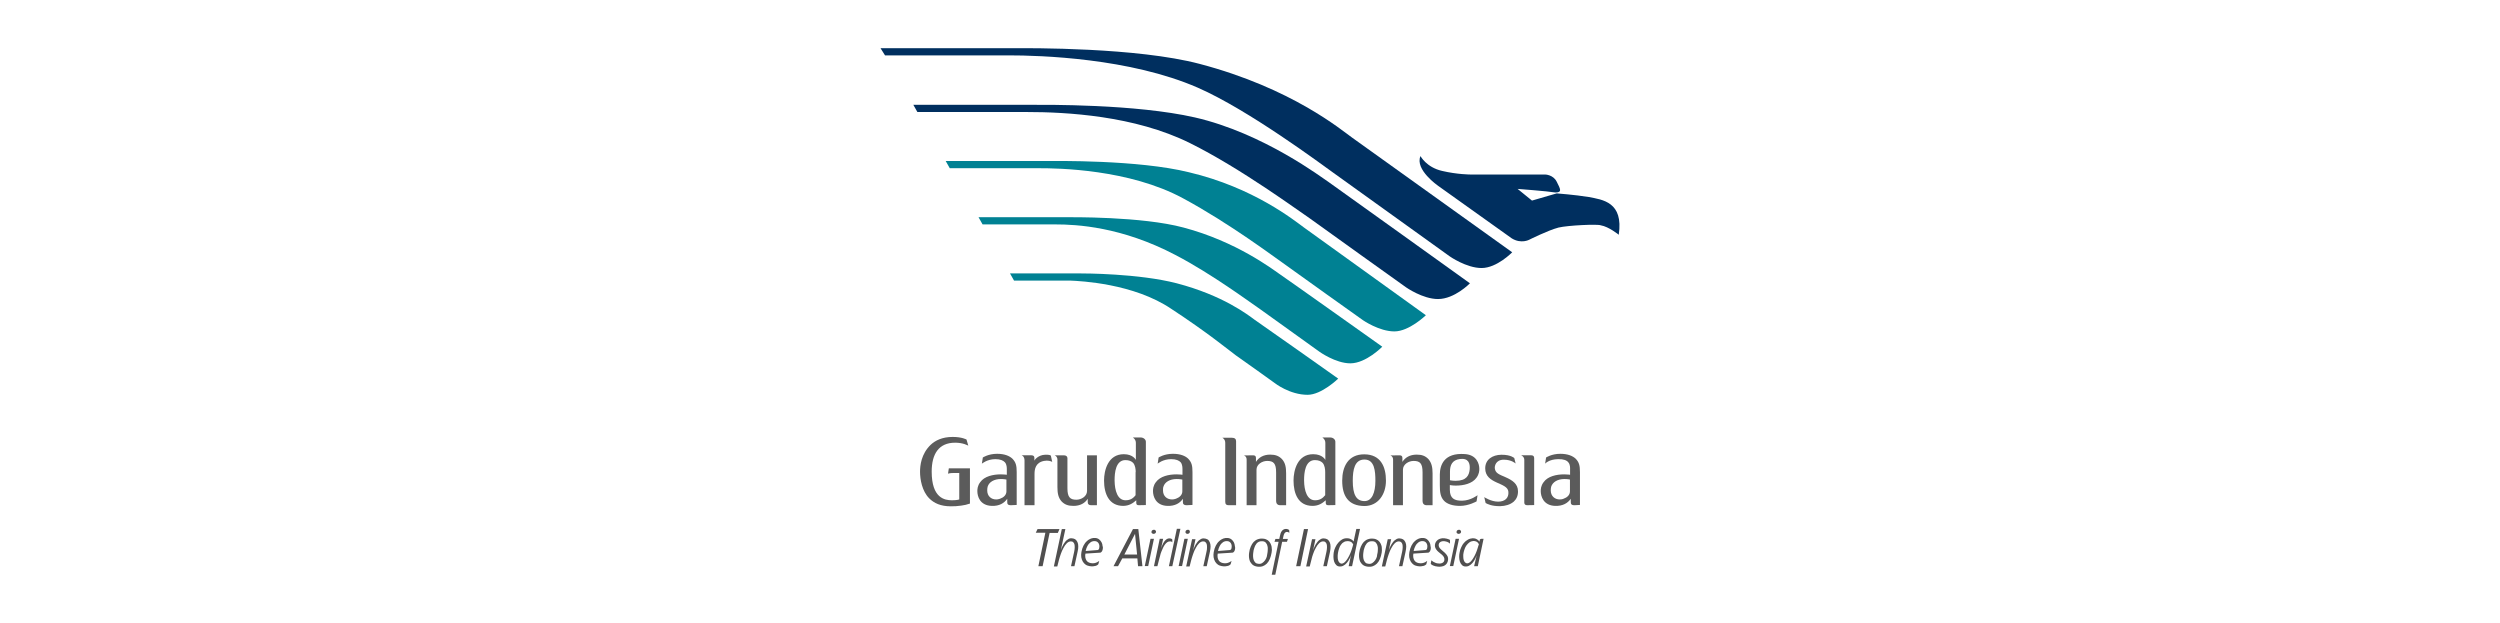 <?xml version="1.0" encoding="utf-8"?>
<!-- Generator: Adobe Illustrator 24.1.1, SVG Export Plug-In . SVG Version: 6.00 Build 0)  -->
<!DOCTYPE svg PUBLIC "-//W3C//DTD SVG 1.1//EN" "http://www.w3.org/Graphics/SVG/1.1/DTD/svg11.dtd">
<svg version="1.1" id="图层_1" xmlns:x="http://ns.adobe.com/Extensibility/1.0/" xmlns:i="http://ns.adobe.com/AdobeIllustrator/10.0/" xmlns:graph="http://ns.adobe.com/Graphs/1.0/"
	 xmlns="http://www.w3.org/2000/svg" xmlns:xlink="http://www.w3.org/1999/xlink" x="0px" y="0px" viewBox="0 0 976.1 243.2"
	 enable-background="new 0 0 976.1 243.2" xml:space="preserve">
<g>
	<g>
		<path fill="#008193" d="M458.943,99.556c-21.064-11.059-38.618-11.937-46.868-11.937h-28.437l-1.58-2.809h33.528
			c2.282,0,30.192-0.351,46.517,4.037c20.538,5.442,34.581,16.149,37.389,18.08c2.633,1.755,40.198,28.437,40.198,28.437
			s-6.319,6.495-12.463,6.495c-5.793,0-12.112-4.564-12.112-4.564s-20.011-14.394-22.995-16.501
			C488.96,118.69,473.161,106.928,458.943,99.556"/>
		<path fill="#008193" d="M457.363,120.62c14.218,9.303,22.469,16.149,25.102,18.08c2.809,1.931,15.272,10.883,15.272,10.883
			s5.793,4.564,12.814,4.564c5.442,0,11.937-6.319,11.937-6.319s-30.017-21.24-32.65-22.995
			c-2.633-1.931-12.288-9.479-30.368-14.219c-14.921-3.862-36.336-3.862-37.741-3.862h-27.384l1.58,2.809c0,0,20.538,0,22.118,0
			C421.729,109.737,442.618,110.615,457.363,120.62"/>
		<path fill="#008193" d="M461.927,77.438c18.256,9.83,36.161,23.346,39.496,25.628c3.335,2.458,30.719,21.942,30.719,21.942
			s6.319,4.388,12.288,4.388c5.793,0,12.288-6.319,12.288-6.319s-43.709-31.421-47.571-34.23
			c-3.862-2.809-19.66-15.623-44.938-21.591c-19.836-4.915-52.661-4.388-54.943-4.388h-40.023l1.58,2.809h34.932
			C412.952,65.677,440.862,66.028,461.927,77.438"/>
		<path fill="#002F5F" d="M620.262,76.912c-5.442-0.878-12.463-1.404-12.463-1.404l-9.655,2.809l-5.617-4.564
			c0,0,11.585,0.878,14.745,1.404c2.809,0,1.931-1.404,0.527-4.213c-1.404-2.809-4.564-2.809-4.564-2.809h-29.139
			c0,0-5.091,0-11.059-1.404c-6.144-1.404-8.426-5.793-8.426-5.793c-2.282,5.266,6.846,11.585,6.846,11.585l28.788,20.538
			c3.686,2.282,6.846,0.527,6.846,0.527s7.373-3.686,11.41-4.74c3.686-0.878,15.272-1.404,16.501-0.878
			c3.16,0.527,7.021,3.686,7.021,3.686C633.954,78.842,625.703,77.965,620.262,76.912"/>
		<path fill="#002F5F" d="M467.72,34.256c20.011,8.777,48.624,30.192,52.837,33.177c4.213,2.984,45.464,32.65,45.464,32.65
			s6.495,4.564,12.463,4.564c5.968,0,11.937-6.144,11.937-6.144s-58.278-41.778-62.491-44.762
			c-4.213-2.984-23.522-19.309-59.507-28.788c-24.575-6.495-66.88-6.144-71.795-6.144H343.79l1.755,2.809h48.273
			C406.106,21.617,441.214,22.671,467.72,34.256"/>
		<path fill="#002F5F" d="M464.56,55.847c-21.591-10.708-48.273-12.112-63.72-12.112h-42.656l-1.58-2.809h46.517
			c4.915,0,40.198-0.351,63.369,4.915c26.857,6.144,49.853,23.698,52.31,25.277c2.282,1.58,55.119,39.496,55.119,39.496
			s-5.968,6.144-12.463,6.144c-5.968,0-12.463-4.564-12.463-4.564s-34.405-24.575-37.741-27.033
			C507.742,82.88,484.747,65.853,464.56,55.847"/>
	</g>
	<g>
		<path fill="#5B5B5B" d="M394.821,197.253c-0.161,0-0.964,0.054-1.285-0.321c-0.268-0.268-0.268-0.696-0.268-1.071v-1.124
			c-1.178,1.713-3.105,2.891-6.049,2.784c-4.657-0.161-5.621-3.747-5.621-5.782c0-0.696,0.054-2.088,1.124-3.48
			c1.606-2.302,5.032-3.051,8.084-3.051c1.285,0,2.302,0.161,2.302,0.161v-2.034c0-0.696,0-1.981-0.749-2.837
			c-0.642-0.696-1.767-1.231-3.747-1.231c-3.159,0-5.246,1.767-5.246,1.767l0.375-2.409c0,0,2.141-1.445,5.568-1.445
			c2.891,0,4.818,0.803,5.996,1.927c1.338,1.392,1.66,2.677,1.66,5.246v12.795 M393,187.242c0,0-1.017-0.214-2.195-0.214
			c-2.677,0-4.657,1.178-5.193,2.998c-0.107,0.321-0.161,1.071-0.161,1.445c0,2.248,1.552,3.533,3.48,3.533
			c0.375,0,0.964-0.054,1.499-0.268c1.392-0.482,2.516-1.445,2.516-2.891v-4.604H393z"/>
		<path fill="#5B5B5B" d="M407.615,179.961c-3.319,0.642-3.694,3.266-3.694,5.086v12.206h-3.908v-17.452
			c0-1.713-1.124-2.034-1.124-2.034h3.854c0.857,0,1.124,0.482,1.124,1.017v1.071c0.107-0.375,1.552-2.195,4.122-2.302
			c0.857-0.054,1.82,0,2.302,0.321l0.535,2.463C410.292,180.069,409.221,179.64,407.615,179.961"/>
		<path fill="#5B5B5B" d="M426.299,197.253c-0.161,0-0.964,0.054-1.285-0.321c-0.321-0.268-0.321-0.803-0.321-1.071v-1.124
			c-1.071,1.713-2.944,2.784-5.568,2.784c-2.034,0-3.426-0.482-4.657-1.767c-1.285-1.445-1.606-3.212-1.606-5.568V179.48
			c0-1.392-1.178-1.767-1.178-1.713h3.64c0.91,0,1.445,0.428,1.445,1.124v11.777c0,3.48,1.071,4.443,3.48,4.443
			c1.981,0,4.176-1.338,4.176-3.426v-13.919h3.854v19.486"/>
		<path fill="#5B5B5B" d="M479.672,197.253c-0.803,0-1.285-0.321-1.285-1.338v-23.02c0-1.445-1.124-1.981-1.124-1.981h3.747
			c1.124,0,1.606,0.535,1.606,1.338v25"/>
		<path fill="#5B5B5B" d="M532.724,197.574c-6.371-0.054-8.673-4.015-8.673-9.904c0-5.407,2.302-10.332,8.673-10.279
			c6.424,0.054,8.405,4.925,8.405,10.279C541.129,193.077,538.024,197.574,532.724,197.574 M532.778,179.426
			c-3.908-0.054-4.604,4.015-4.604,8.298c0,5.353,1.338,7.923,4.604,7.923c2.891,0,4.229-3.319,4.229-7.923
			C537.007,183.976,536.686,179.426,532.778,179.426"/>
		<path fill="#5B5B5B" d="M591.023,195.861c-1.392,1.178-3.212,1.713-5.3,1.767h-0.214c-3.051,0-4.711-0.803-5.461-1.231
			l-0.535-2.302c0,0,2.623,1.767,5.407,1.767c2.677,0,4.229-1.445,4.015-3.854c-0.268-3.801-9.047-2.891-9.047-9.154
			c0-3.426,2.784-5.246,6.263-5.3h0.214c3.587,0,4.872,1.285,4.872,1.285l0.535,2.141c0,0-1.552-1.499-4.604-1.499
			c-3.266,0-3.64,2.623-3.533,3.373c0.214,1.874,1.606,2.355,4.229,3.48c2.677,1.178,4.818,2.623,4.818,5.46
			C592.736,193.559,592.04,194.951,591.023,195.861"/>
		<path fill="#5B5B5B" d="M596.269,197.253c-0.75,0-1.124-0.375-1.124-1.017v-16.703c0-1.285-1.231-1.767-1.231-1.767h3.962
			c0.803,0,1.124,0.428,1.124,1.124v18.309"/>
		<path fill="#5B5B5B" d="M489.254,177.767c0.749,0,1.124,0.321,1.124,1.017v1.552c1.071-1.713,2.944-2.837,5.514-2.837
			c2.034,0,3.426,0.482,4.657,1.767c1.285,1.445,1.606,3.158,1.606,5.568v12.42h-2.355c-0.964,0-1.552-0.642-1.552-1.606v-11.242
			c0-3.48-1.017-4.443-3.48-4.443c-1.981,0-4.176,1.338-4.176,3.426v13.865h-3.854V179.48c0-1.392-1.071-1.66-1.071-1.66"/>
		<path fill="#5B5B5B" d="M614.845,197.253c-0.161,0-0.964,0.054-1.285-0.321c-0.268-0.268-0.268-0.696-0.268-1.071v-1.124
			c-1.178,1.713-3.158,2.891-6.103,2.784c-4.604-0.161-5.621-3.747-5.621-5.782c0-0.696,0.054-2.088,1.124-3.48
			c1.606-2.302,5.032-3.051,8.03-3.051c1.285,0,2.302,0.161,2.302,0.161v-2.034c0-0.696,0.107-1.874-0.696-2.837
			c-0.589-0.749-1.82-1.285-3.962-1.231c-3.64,0.054-5.086,1.767-5.086,1.767l0.375-2.409c0,0,2.141-1.445,5.568-1.445
			c2.837,0,4.818,0.803,5.996,1.927c1.338,1.392,1.66,2.677,1.66,5.246v12.795 M613.025,187.242c0,0-0.964-0.214-2.195-0.214
			c-2.677,0-4.604,1.178-5.193,2.998c-0.107,0.321-0.161,1.071-0.161,1.445c0,2.248,1.606,3.533,3.48,3.533
			c0.375,0,1.017-0.054,1.499-0.268c1.392-0.482,2.516-1.445,2.516-2.891v-4.604H613.025z"/>
		<path fill="#5B5B5B" d="M444.661,197.253c-0.749,0-1.017-0.268-1.017-0.964v-0.964c-1.445,1.285-2.891,2.141-5.032,2.195h-0.054
			c-5.568,0-7.495-4.711-7.495-9.904c0-3.908,1.499-10.279,7.709-10.279c3.694,0,4.711,2.248,4.711,2.248v-6.692
			c0-1.392-1.178-2.088-1.178-2.088h3.051c1.124,0,2.034,0.803,2.034,1.66v24.733 M443.429,184.351c0-1.071-0.161-2.677-1.017-3.64
			c-0.642-0.642-1.606-1.071-2.998-1.071c-3.801,0-4.229,4.979-4.229,7.762v0.268c0.054,3.854,1.124,7.655,4.283,7.655
			c1.713,0,2.891-0.642,3.908-1.981v-8.994H443.429z"/>
		<path fill="#5B5B5B" d="M463.451,197.253c-0.161,0-0.91,0.054-1.285-0.321c-0.321-0.268-0.321-0.696-0.321-1.071v-1.124
			c-1.124,1.713-3.105,2.891-6.049,2.784c-4.604-0.161-5.621-3.747-5.621-5.782c0-0.696,0.054-2.088,1.124-3.48
			c1.66-2.302,5.032-3.051,8.084-3.051c1.285,0,2.302,0.161,2.302,0.161v-2.034c0-0.696,0-1.981-0.696-2.837
			c-0.642-0.696-1.767-1.231-3.747-1.231c-3.212,0-5.246,1.767-5.246,1.767l0.375-2.409c0,0,2.141-1.445,5.568-1.445
			c2.891,0,4.872,0.803,5.996,1.927c1.338,1.392,1.66,2.677,1.66,5.246v12.795 M461.631,187.242c0,0-0.964-0.214-2.195-0.214
			c-2.677,0-4.657,1.178-5.193,2.998c-0.161,0.321-0.161,1.071-0.161,1.445c0,2.248,1.552,3.533,3.533,3.533
			c0.375,0,0.964-0.054,1.499-0.268c1.338-0.482,2.516-1.445,2.516-2.891V187.242z"/>
		<path fill="#5B5B5B" d="M518.645,197.253c-0.75,0-1.017-0.268-1.017-0.964v-0.964c-1.445,1.285-2.891,2.141-5.032,2.195h-0.107
			c-5.568,0-7.441-4.711-7.441-9.904c0-3.908,1.499-10.279,7.655-10.279c3.747,0,4.765,2.248,4.765,2.248v-6.692
			c0-1.392-1.178-2.088-1.178-2.088h3.051c1.178,0,2.034,0.803,2.034,1.66v24.733 M517.413,184.351c0-1.071-0.161-2.677-1.017-3.64
			c-0.642-0.642-1.606-1.071-2.998-1.071c-3.801,0-4.229,4.979-4.229,7.762v0.268c0.054,3.854,1.124,7.655,4.283,7.655
			c1.713,0,2.891-0.642,3.961-1.981V184.351z"/>
		<path fill="#5B5B5B" d="M546.429,177.767c0.75,0,1.124,0.321,1.124,1.017v1.552c1.071-1.713,2.944-2.837,5.568-2.837
			c2.034,0,3.373,0.482,4.604,1.767c1.231,1.445,1.606,3.158,1.606,5.568v12.42h-2.356c-0.964,0-1.552-0.642-1.552-1.606v-11.242
			c0-3.48-1.017-4.443-3.48-4.443c-1.981,0-4.176,1.338-4.176,3.426v13.865h-3.854V179.48c0-1.392-1.071-1.66-1.071-1.66"/>
		<path fill="#5B5B5B" d="M375.281,197.414c-1.552,0.214-2.516,0.268-4.015,0.268c-4.015,0-6.585-1.231-8.458-3.105
			c-2.837-2.837-3.587-7.495-3.587-10.386c0-2.355,0.428-6.959,4.176-10.546c1.767-1.66,4.497-3.051,8.565-3.051
			c3.64,0,5.407,1.017,5.407,1.017l0.696,2.409c-0.161-0.107-2.034-1.178-5.139-1.178c-6.424,0-9.154,4.443-9.154,11.296
			c0,10.386,5.086,11.189,7.923,11.189c2.034,0,2.837-0.321,2.837-0.321v-10.332h-2.248c-1.499,0-2.141,0.268-2.141,0.268
			l0.321-2.088h8.244v13.758C377.369,197.039,376.619,197.253,375.281,197.414"/>
		<path fill="#5B5B5B" d="M571.964,177.285c4.604,0.321,5.621,3.801,5.621,5.782c0,0.696-0.054,2.034-1.124,3.48
			c-1.66,2.302-5.032,3.051-8.084,3.051c-1.285,0-2.302-0.214-2.302-0.214v1.82c0,3.426,1.82,4.336,4.818,4.283
			c3.373-0.054,5.996-2.141,5.996-2.141l-0.375,2.409c0,0-3.051,1.767-6.478,1.767c-2.891,0-5.032-0.749-6.21-1.981
			c-1.445-1.499-1.66-3.48-1.66-6.049v-4.283C562.221,181.675,563.72,176.696,571.964,177.285 M566.129,187.51
			c0,0,1.017,0.214,2.195,0.214c4.283,0,5.3-2.141,5.514-4.55c0.161-2.195-0.428-4.39-3.801-3.962
			c-3.051,0.375-3.908,2.409-3.908,4.925C566.129,186.171,566.129,187.51,566.129,187.51"/>
		<polygon fill="#504F4F" points="413.022,208.067 409.81,208.067 407.08,221.076 405.42,221.076 408.151,208.013 404.403,208.013 
			405.099,206.568 413.665,206.568 		"/>
		<path fill="#504F4F" d="M420.731,215.454l-1.231,5.621h-1.338l1.231-5.621c0.107-0.589,0.214-1.178,0.214-1.66
			c0-0.482,0-0.964-0.107-1.285c-0.107-0.375-0.268-0.642-0.535-0.857c-0.214-0.214-0.535-0.268-0.91-0.268
			c-0.535,0-1.071,0.268-1.552,0.749c-0.482,0.482-0.91,1.071-1.285,1.82c-0.375,0.696-0.749,1.499-1.017,2.302
			s-0.535,1.552-0.696,2.195l-0.696,2.73h-1.338l3.105-14.615h1.392l-1.767,8.191c0.268-0.857,0.642-1.606,1.017-2.248
			c0.161-0.268,0.375-0.589,0.589-0.857c0.214-0.268,0.428-0.535,0.696-0.749c0.268-0.214,0.535-0.375,0.803-0.535
			c0.321-0.161,0.589-0.214,0.964-0.214c0.589,0,1.071,0.161,1.499,0.375c0.375,0.268,0.696,0.642,0.91,1.124
			c0.214,0.482,0.321,1.017,0.321,1.66C420.999,213.955,420.945,214.651,420.731,215.454"/>
		<path fill="#504F4F" d="M430.528,214.544c-0.107,0.482-0.268,0.803-0.482,0.964c-0.161,0.161-0.321,0.268-0.428,0.268
			l-5.835,0.375c-0.107,0.589-0.107,1.124,0,1.66c0.054,0.214,0.107,0.428,0.214,0.642c0.107,0.214,0.214,0.428,0.375,0.589
			c0.161,0.214,0.375,0.375,0.589,0.482c0.214,0.161,0.535,0.214,0.857,0.321c0.482,0.107,0.964,0.107,1.338,0.054
			c0.375-0.054,0.749-0.161,1.071-0.321c0.321-0.161,0.642-0.321,0.964-0.589l-0.321,1.178c-0.054,0.107-0.054,0.161-0.107,0.214
			c-0.054,0.054-0.107,0.107-0.268,0.214c-0.054,0.054-0.107,0.107-0.268,0.161c-0.161,0.107-0.375,0.161-0.589,0.214
			c-0.268,0.054-0.589,0.107-0.964,0.161c-0.375,0-0.803,0-1.338-0.107c-0.535-0.107-1.071-0.268-1.499-0.589
			c-0.428-0.321-0.803-0.696-1.071-1.178s-0.482-1.017-0.589-1.66c-0.107-0.642-0.054-1.338,0.054-2.034
			c0.161-0.964,0.428-1.767,0.803-2.516c0.375-0.696,0.803-1.338,1.338-1.767c0.482-0.482,1.071-0.803,1.606-1.017
			c0.589-0.214,1.178-0.268,1.713-0.214c0.589,0.054,1.124,0.268,1.499,0.589c0.375,0.321,0.696,0.696,0.91,1.124
			c0.214,0.428,0.375,0.91,0.375,1.392C430.688,213.688,430.635,214.17,430.528,214.544 M429.136,214.17
			c0.107-0.375,0.107-0.749,0.107-1.071c-0.054-0.321-0.107-0.642-0.268-0.91c-0.161-0.268-0.321-0.482-0.589-0.642
			c-0.268-0.161-0.535-0.268-0.857-0.268c-0.375-0.054-0.696,0-1.017,0.107c-0.321,0.107-0.589,0.214-0.803,0.428
			c-0.214,0.161-0.428,0.375-0.642,0.589c-0.161,0.214-0.321,0.482-0.482,0.749c-0.321,0.589-0.535,1.231-0.696,1.981l4.657-0.375
			c0.107,0,0.214-0.054,0.321-0.161C429.029,214.491,429.082,214.384,429.136,214.17"/>
		<path fill="#504F4F" d="M444.34,221.076l-0.268-3.051h-5.889l-1.66,3.051h-1.767l7.602-14.508h2.088l1.606,14.508H444.34z
			 M443.162,208.442l-4.176,8.084h4.979L443.162,208.442z"/>
		<path fill="#504F4F" d="M450.549,210.369l-2.248,10.653h-1.338l2.248-10.653H450.549 M451.352,207.692
			c-0.054,0.268-0.161,0.482-0.375,0.589s-0.428,0.161-0.642,0.161c-0.214-0.054-0.428-0.107-0.589-0.268
			c-0.161-0.161-0.214-0.321-0.161-0.589s0.161-0.482,0.375-0.589c0.214-0.107,0.428-0.161,0.642-0.161
			c0.214,0,0.428,0.107,0.535,0.268C451.299,207.21,451.406,207.424,451.352,207.692"/>
		<path fill="#504F4F" d="M457.83,211.814c-0.054-0.054-0.107-0.161-0.214-0.214s-0.161-0.107-0.321-0.161
			c-0.107-0.054-0.321-0.054-0.535-0.054c-0.375,0-0.696,0.107-1.017,0.321c-0.321,0.214-0.642,0.535-0.91,0.91
			c-0.268,0.375-0.535,0.803-0.749,1.285s-0.428,0.964-0.642,1.499c-0.214,0.535-0.375,1.017-0.482,1.552
			c-0.161,0.535-0.268,0.964-0.375,1.392l-0.696,2.73h-1.338l2.248-10.707h1.338l-0.803,3.747c0.214-0.696,0.482-1.338,0.749-1.874
			c0.161-0.214,0.268-0.482,0.428-0.696c0.161-0.214,0.321-0.482,0.535-0.642c0.214-0.214,0.428-0.375,0.642-0.482
			c0.214-0.107,0.482-0.214,0.749-0.214s0.482,0,0.642,0.054c0.161,0.054,0.321,0.107,0.428,0.161
			c0.107,0.054,0.161,0.161,0.214,0.321v1.071"/>
		<polygon fill="#504F4F" points="457.723,221.076 456.385,221.076 459.49,206.461 460.882,206.461 		"/>
		<path fill="#504F4F" d="M463.772,210.369l-2.248,10.653h-1.338l2.248-10.653H463.772 M464.575,207.692
			c-0.054,0.268-0.161,0.482-0.375,0.589c-0.214,0.107-0.428,0.161-0.642,0.161c-0.214-0.054-0.428-0.107-0.535-0.268
			c-0.161-0.161-0.214-0.321-0.161-0.589c0.054-0.268,0.161-0.482,0.375-0.589c0.214-0.107,0.428-0.161,0.642-0.161
			s0.428,0.107,0.535,0.268C464.522,207.21,464.575,207.424,464.575,207.692"/>
		<path fill="#504F4F" d="M472.391,215.454l-1.231,5.621h-1.338l1.231-5.621c0.161-0.589,0.214-1.178,0.214-1.66
			c0-0.482,0-0.964-0.107-1.285c-0.107-0.375-0.268-0.642-0.535-0.857c-0.214-0.214-0.535-0.268-0.91-0.268
			c-0.535,0-1.071,0.268-1.552,0.749c-0.482,0.482-0.91,1.071-1.285,1.82c-0.375,0.696-0.749,1.445-1.017,2.302
			c-0.268,0.803-0.535,1.552-0.696,2.195l-0.696,2.73h-1.338l2.302-10.653h1.338l-0.91,4.283c0.268-0.857,0.642-1.606,1.017-2.248
			c0.161-0.268,0.375-0.589,0.589-0.857s0.428-0.535,0.696-0.749c0.268-0.214,0.535-0.375,0.803-0.535
			c0.321-0.161,0.589-0.214,0.964-0.214c0.589,0,1.071,0.161,1.499,0.375c0.428,0.214,0.696,0.642,0.91,1.124
			c0.214,0.482,0.321,1.017,0.321,1.66C472.659,213.955,472.552,214.651,472.391,215.454"/>
		<path fill="#504F4F" d="M482.188,214.544c-0.107,0.482-0.268,0.803-0.482,0.964c-0.161,0.161-0.321,0.268-0.428,0.268
			l-5.835,0.375c-0.107,0.589-0.107,1.124,0,1.66c0.054,0.214,0.107,0.428,0.214,0.642c0.107,0.214,0.214,0.428,0.375,0.589
			c0.161,0.214,0.375,0.375,0.589,0.482c0.214,0.161,0.482,0.214,0.857,0.321c0.482,0.107,0.964,0.107,1.338,0.054
			c0.375-0.054,0.749-0.161,1.071-0.321c0.321-0.161,0.642-0.321,0.964-0.589l-0.321,1.178c-0.054,0.107-0.054,0.161-0.107,0.214
			c-0.054,0.054-0.107,0.107-0.268,0.214c-0.054,0.054-0.107,0.107-0.268,0.161c-0.161,0.107-0.321,0.161-0.589,0.214
			c-0.268,0.054-0.589,0.107-0.964,0.161c-0.375,0-0.803,0-1.338-0.107c-0.535-0.107-1.071-0.268-1.499-0.589
			c-0.428-0.321-0.803-0.696-1.071-1.178s-0.482-1.017-0.589-1.66c-0.107-0.642-0.054-1.338,0.054-2.034
			c0.161-0.964,0.428-1.767,0.803-2.516c0.375-0.696,0.803-1.338,1.338-1.767c0.482-0.482,1.071-0.803,1.606-1.017
			c0.589-0.214,1.178-0.268,1.713-0.214c0.589,0.054,1.124,0.268,1.499,0.589c0.375,0.321,0.696,0.696,0.91,1.124
			c0.214,0.428,0.321,0.91,0.375,1.392C482.295,213.688,482.295,214.17,482.188,214.544 M480.796,214.17
			c0.107-0.375,0.107-0.749,0.107-1.071c-0.054-0.321-0.107-0.642-0.268-0.91c-0.161-0.268-0.321-0.482-0.589-0.642
			c-0.268-0.161-0.535-0.268-0.857-0.268c-0.375-0.054-0.696,0-1.017,0.107c-0.321,0.107-0.589,0.214-0.803,0.428
			c-0.214,0.161-0.428,0.375-0.642,0.589c-0.161,0.214-0.321,0.482-0.482,0.749c-0.321,0.589-0.535,1.231-0.696,1.981l4.657-0.375
			c0.107,0,0.214-0.054,0.321-0.161C480.689,214.491,480.743,214.384,480.796,214.17"/>
		<path fill="#504F4F" d="M496.482,215.776c-0.161,0.91-0.375,1.713-0.696,2.463c-0.321,0.749-0.696,1.338-1.178,1.82
			s-1.017,0.803-1.606,1.017c-0.642,0.214-1.285,0.268-2.088,0.161s-1.392-0.375-1.874-0.749c-0.428-0.375-0.749-0.857-1.017-1.338
			c-0.214-0.535-0.321-1.071-0.375-1.66s0-1.124,0.054-1.606c0.107-0.91,0.321-1.767,0.642-2.463
			c0.321-0.749,0.696-1.338,1.124-1.82c0.482-0.482,1.017-0.857,1.66-1.071c0.642-0.214,1.338-0.321,2.141-0.214
			c0.696,0.054,1.285,0.321,1.767,0.642c0.482,0.375,0.803,0.803,1.071,1.338s0.428,1.124,0.428,1.767
			C496.642,214.491,496.589,215.133,496.482,215.776 M494.876,215.829c0.054-0.375,0.107-0.749,0.107-1.231
			c0.054-0.482,0-0.964-0.107-1.392c-0.107-0.482-0.268-0.857-0.589-1.231c-0.268-0.375-0.696-0.589-1.231-0.642
			c-0.589-0.054-1.071,0-1.499,0.161c-0.428,0.214-0.803,0.482-1.071,0.91c-0.321,0.428-0.589,0.91-0.749,1.499
			c-0.214,0.589-0.375,1.231-0.428,1.981c-0.054,0.535-0.107,1.071-0.054,1.552c0.054,0.482,0.107,0.91,0.268,1.285
			c0.161,0.375,0.375,0.696,0.642,0.964s0.642,0.375,1.071,0.428c0.589,0.107,1.124,0,1.552-0.268
			c0.428-0.268,0.803-0.642,1.124-1.071c0.321-0.428,0.535-0.91,0.696-1.445C494.715,216.739,494.822,216.257,494.876,215.829"/>
		<path fill="#504F4F" d="M503.441,208.174c-0.054-0.107-0.107-0.214-0.214-0.268c-0.054-0.054-0.161-0.107-0.321-0.161
			c-0.107-0.054-0.321-0.054-0.535-0.054s-0.375,0.054-0.535,0.214c-0.161,0.107-0.268,0.268-0.375,0.428
			c-0.107,0.161-0.161,0.321-0.214,0.482c-0.054,0.161-0.107,0.268-0.107,0.375l-0.268,1.231h1.981l-0.375,1.124h-1.874
			l-2.677,12.848h-1.392l2.677-12.848h-1.606l0.375-1.124h1.499l0.268-1.231c0.054-0.321,0.161-0.696,0.268-1.017
			c0.107-0.321,0.268-0.589,0.482-0.857c0.161-0.268,0.428-0.428,0.696-0.589c0.268-0.161,0.589-0.214,0.91-0.214
			c0.268,0,0.482,0.054,0.642,0.107c0.161,0.054,0.321,0.107,0.428,0.214c0.107,0.107,0.161,0.161,0.214,0.268v1.071"/>
		<polygon fill="#504F4F" points="507.724,221.076 506.064,221.076 509.116,206.568 510.722,206.568 		"/>
		<path fill="#504F4F" d="M519.287,215.454l-1.231,5.621h-1.392l1.231-5.621c0.107-0.589,0.214-1.178,0.214-1.66
			c0-0.482,0-0.964-0.107-1.285c-0.107-0.375-0.268-0.642-0.535-0.857c-0.214-0.214-0.535-0.268-0.91-0.268
			c-0.535,0-1.071,0.268-1.552,0.749c-0.482,0.482-0.91,1.071-1.285,1.82c-0.375,0.696-0.749,1.445-1.017,2.302
			c-0.268,0.803-0.535,1.552-0.642,2.195l-0.696,2.73h-1.392l2.302-10.653h1.338l-0.91,4.283c0.268-0.857,0.642-1.606,1.017-2.248
			c0.161-0.268,0.375-0.589,0.589-0.857c0.214-0.268,0.428-0.535,0.696-0.749c0.268-0.214,0.535-0.375,0.803-0.535
			c0.321-0.161,0.642-0.214,0.964-0.214c0.589,0,1.071,0.161,1.499,0.375c0.375,0.268,0.696,0.642,0.91,1.124
			c0.214,0.482,0.321,1.017,0.321,1.66C519.501,213.955,519.448,214.651,519.287,215.454"/>
		<path fill="#504F4F" d="M531.011,206.514l-3.105,14.561h-1.338l0.91-4.336c-0.268,0.803-0.589,1.552-1.017,2.195
			c-0.161,0.268-0.375,0.535-0.589,0.803s-0.428,0.482-0.696,0.696c-0.268,0.214-0.535,0.375-0.857,0.535
			c-0.268,0.107-0.589,0.214-0.964,0.214c-0.696,0.054-1.231-0.161-1.606-0.535c-0.375-0.375-0.696-0.857-0.857-1.392
			c-0.161-0.589-0.268-1.178-0.268-1.82c0-0.642,0.054-1.178,0.107-1.66c0.107-0.749,0.321-1.445,0.642-2.088
			c0.321-0.696,0.696-1.285,1.124-1.767c0.428-0.535,0.964-0.964,1.499-1.285c0.535-0.321,1.178-0.482,1.82-0.482
			c0.428,0,0.857,0.054,1.178,0.161c0.321,0.161,0.589,0.268,0.857,0.428c0.214,0.161,0.428,0.375,0.642,0.696l1.071-4.925
			L531.011,206.514 M528.334,212.51c-0.161-0.268-0.321-0.482-0.482-0.642c-0.161-0.161-0.375-0.321-0.696-0.428
			c-0.268-0.107-0.642-0.161-1.017-0.161c-0.535,0-1.017,0.107-1.445,0.375c-0.428,0.214-0.803,0.535-1.071,0.964
			c-0.321,0.375-0.589,0.857-0.75,1.445c-0.214,0.535-0.375,1.178-0.482,1.874c-0.107,0.535-0.107,1.017-0.107,1.499
			c0,0.482,0.054,0.91,0.161,1.285c0.107,0.375,0.268,0.696,0.482,0.91c0.214,0.214,0.482,0.375,0.75,0.428
			c0.321,0.054,0.642-0.054,0.964-0.268c0.321-0.214,0.642-0.482,0.91-0.857c0.321-0.375,0.589-0.803,0.857-1.285
			c0.268-0.482,0.535-0.964,0.749-1.499c0.214-0.535,0.428-1.017,0.589-1.552c0.161-0.535,0.321-0.964,0.428-1.392L528.334,212.51z"
			/>
		<path fill="#504F4F" d="M539.469,215.776c-0.161,0.91-0.375,1.713-0.696,2.463c-0.321,0.749-0.696,1.338-1.178,1.82
			s-1.017,0.803-1.606,1.017c-0.589,0.214-1.285,0.268-2.088,0.161c-0.803-0.107-1.392-0.375-1.874-0.749
			c-0.428-0.375-0.803-0.857-1.017-1.338c-0.214-0.535-0.321-1.071-0.375-1.66s0-1.124,0.054-1.606
			c0.107-0.91,0.321-1.767,0.642-2.463c0.321-0.749,0.696-1.338,1.124-1.82c0.482-0.482,1.017-0.857,1.66-1.071
			c0.642-0.214,1.338-0.321,2.141-0.214c0.696,0.054,1.285,0.321,1.767,0.642c0.482,0.375,0.803,0.803,1.071,1.338
			c0.268,0.535,0.428,1.124,0.428,1.767C539.576,214.491,539.576,215.133,539.469,215.776 M537.863,215.829
			c0.054-0.375,0.107-0.749,0.107-1.231c0.054-0.482,0-0.964-0.107-1.392c-0.107-0.482-0.268-0.857-0.589-1.231
			c-0.268-0.375-0.696-0.589-1.231-0.642c-0.589-0.054-1.071,0-1.499,0.161c-0.428,0.214-0.803,0.482-1.071,0.91
			c-0.321,0.428-0.589,0.91-0.749,1.499c-0.214,0.589-0.375,1.231-0.428,1.981c-0.054,0.535-0.107,1.071-0.054,1.552
			c0.054,0.482,0.107,0.91,0.268,1.285c0.161,0.375,0.375,0.696,0.642,0.964c0.268,0.268,0.642,0.375,1.071,0.428
			c0.589,0.107,1.124,0,1.552-0.268s0.803-0.642,1.124-1.071c0.321-0.428,0.535-0.91,0.696-1.445
			C537.649,216.739,537.756,216.257,537.863,215.829"/>
		<path fill="#504F4F" d="M548.784,215.454l-1.231,5.621h-1.338l1.231-5.621c0.107-0.589,0.214-1.178,0.214-1.66
			c0-0.482,0-0.964-0.107-1.285c-0.107-0.375-0.268-0.642-0.535-0.857c-0.268-0.214-0.535-0.268-0.91-0.268
			c-0.535,0-1.071,0.268-1.552,0.749s-0.91,1.071-1.285,1.82c-0.375,0.696-0.749,1.445-1.017,2.302
			c-0.268,0.803-0.535,1.552-0.696,2.195l-0.696,2.73h-1.338l2.302-10.653h1.338l-0.91,4.283c0.268-0.857,0.642-1.606,1.017-2.248
			c0.161-0.268,0.375-0.589,0.589-0.857c0.214-0.268,0.428-0.535,0.696-0.749c0.268-0.214,0.535-0.375,0.803-0.535
			c0.321-0.161,0.642-0.214,0.964-0.214c0.589,0,1.071,0.161,1.499,0.375c0.375,0.268,0.696,0.642,0.91,1.124
			c0.214,0.482,0.321,1.017,0.321,1.66C549.052,213.955,548.945,214.651,548.784,215.454"/>
		<path fill="#504F4F" d="M558.581,214.544c-0.107,0.482-0.268,0.803-0.482,0.964c-0.161,0.161-0.321,0.268-0.428,0.268
			l-5.835,0.375c-0.107,0.589-0.107,1.124,0,1.66c0.054,0.214,0.107,0.428,0.214,0.642c0.107,0.214,0.214,0.428,0.375,0.589
			c0.161,0.214,0.375,0.375,0.589,0.482c0.214,0.161,0.482,0.214,0.857,0.321c0.482,0.107,0.964,0.107,1.338,0.054
			c0.375-0.054,0.749-0.161,1.071-0.321s0.642-0.321,0.964-0.589l-0.321,1.178c0,0.107-0.054,0.161-0.107,0.214
			c-0.054,0.054-0.107,0.107-0.268,0.214c-0.054,0.054-0.107,0.107-0.268,0.161c-0.161,0.107-0.321,0.161-0.589,0.214
			c-0.268,0.054-0.589,0.107-0.964,0.161c-0.375,0-0.803,0-1.338-0.107c-0.535-0.107-1.071-0.268-1.499-0.589
			c-0.428-0.321-0.803-0.696-1.071-1.178c-0.268-0.482-0.482-1.017-0.589-1.66c-0.107-0.642-0.054-1.338,0.054-2.034
			c0.161-0.964,0.428-1.767,0.803-2.516c0.375-0.696,0.803-1.338,1.338-1.767c0.482-0.482,1.071-0.803,1.606-1.017
			c0.589-0.214,1.178-0.268,1.713-0.214c0.589,0.054,1.124,0.268,1.499,0.589c0.375,0.321,0.696,0.696,0.91,1.124
			c0.214,0.428,0.375,0.91,0.375,1.392C558.688,213.688,558.688,214.17,558.581,214.544 M557.189,214.17
			c0.107-0.375,0.107-0.749,0.107-1.071c-0.054-0.321-0.107-0.642-0.268-0.91c-0.161-0.268-0.321-0.482-0.589-0.642
			c-0.268-0.161-0.535-0.268-0.857-0.268c-0.375-0.054-0.696,0-1.017,0.107c-0.321,0.107-0.589,0.214-0.803,0.428
			c-0.214,0.161-0.428,0.375-0.642,0.589c-0.161,0.214-0.321,0.482-0.482,0.749c-0.321,0.589-0.535,1.231-0.696,1.981l4.657-0.375
			c0.107,0,0.214-0.054,0.321-0.161C557.082,214.491,557.135,214.384,557.189,214.17"/>
		<path fill="#504F4F" d="M566.129,212.296c-0.107-0.161-0.321-0.321-0.482-0.428c-0.161-0.107-0.375-0.214-0.642-0.321
			c-0.268-0.107-0.535-0.161-0.857-0.214c-0.696-0.107-1.231,0-1.66,0.214c-0.428,0.214-0.696,0.589-0.749,1.071
			c-0.054,0.375,0,0.696,0.161,1.017c0.161,0.321,0.428,0.589,0.696,0.857c0.268,0.268,0.589,0.535,0.964,0.857
			c0.375,0.268,0.696,0.589,0.964,0.91c0.268,0.321,0.535,0.642,0.696,1.017c0.161,0.375,0.214,0.803,0.161,1.338
			c-0.054,0.482-0.214,0.91-0.428,1.285c-0.214,0.375-0.535,0.642-0.857,0.857c-0.375,0.214-0.75,0.375-1.231,0.428
			c-0.428,0.107-0.964,0.107-1.445,0.054c-0.375-0.054-0.696-0.107-1.017-0.161c-0.321-0.107-0.589-0.161-0.803-0.268
			c-0.214-0.107-0.428-0.214-0.535-0.268c-0.161-0.107-0.214-0.161-0.268-0.214c-0.107-0.107-0.161-0.214-0.161-0.321
			c0-0.107,0-0.214,0.054-0.268l0.161-0.964c0.268,0.214,0.535,0.428,0.803,0.589c0.268,0.161,0.589,0.268,0.91,0.428
			c0.321,0.107,0.696,0.214,1.124,0.214c0.214,0.054,0.482,0,0.75,0c0.268-0.054,0.482-0.107,0.696-0.214
			c0.214-0.107,0.375-0.268,0.535-0.428s0.214-0.428,0.268-0.696c0.054-0.375,0-0.749-0.161-1.071
			c-0.161-0.321-0.375-0.642-0.696-0.91c-0.268-0.268-0.589-0.535-0.964-0.803c-0.375-0.268-0.696-0.589-0.964-0.857
			c-0.268-0.321-0.535-0.642-0.696-1.017c-0.161-0.375-0.268-0.803-0.214-1.231c0.054-0.428,0.161-0.803,0.375-1.178
			c0.214-0.321,0.482-0.589,0.803-0.857c0.321-0.214,0.696-0.375,1.124-0.482c0.428-0.107,0.857-0.161,1.338-0.107
			c0.375,0.054,0.696,0.107,0.964,0.161c0.268,0.107,0.482,0.161,0.696,0.214c0.214,0.107,0.428,0.214,0.589,0.268V212.296"/>
		<path fill="#504F4F" d="M569.662,210.369l-2.248,10.653h-1.338l2.248-10.653H569.662 M570.465,207.692
			c-0.054,0.268-0.161,0.482-0.375,0.589c-0.214,0.107-0.428,0.161-0.642,0.161c-0.214-0.054-0.428-0.107-0.589-0.268
			c-0.161-0.161-0.214-0.321-0.161-0.589s0.161-0.482,0.375-0.589c0.214-0.107,0.428-0.161,0.642-0.161
			c0.214,0,0.428,0.107,0.535,0.268C570.412,207.21,570.465,207.424,570.465,207.692"/>
		<path fill="#504F4F" d="M579.245,210.369l-2.248,10.707h-1.445l1.017-4.336c-0.268,0.803-0.589,1.552-1.017,2.195
			c-0.161,0.268-0.375,0.535-0.589,0.803c-0.214,0.268-0.428,0.482-0.696,0.696c-0.268,0.214-0.535,0.375-0.857,0.535
			c-0.321,0.107-0.589,0.214-0.964,0.214c-0.696,0.054-1.231-0.161-1.606-0.535c-0.375-0.375-0.696-0.857-0.857-1.392
			c-0.161-0.589-0.268-1.178-0.268-1.82c0-0.642,0.054-1.178,0.161-1.66c0.107-0.749,0.321-1.445,0.642-2.088
			c0.321-0.696,0.642-1.285,1.124-1.767c0.428-0.535,0.964-0.91,1.499-1.231c0.535-0.321,1.178-0.482,1.82-0.535
			c0.428,0,0.857,0.054,1.178,0.161c0.321,0.161,0.589,0.268,0.857,0.482c0.214,0.161,0.428,0.375,0.642,0.696
			c0-0.107,0.054-0.214,0.054-0.321s0.054-0.161,0.054-0.268c0.054-0.107,0.054-0.161,0.054-0.214
			c0.107-0.214,0.321-0.321,0.589-0.321L579.245,210.369 M577.425,212.51c-0.161-0.268-0.321-0.535-0.482-0.696
			c-0.161-0.161-0.375-0.321-0.696-0.428c-0.268-0.107-0.642-0.161-1.017-0.161c-0.535,0.054-1.071,0.214-1.499,0.535
			c-0.428,0.321-0.803,0.696-1.124,1.124c-0.321,0.428-0.589,0.91-0.75,1.445c-0.214,0.535-0.321,1.017-0.428,1.499
			c-0.107,0.535-0.161,1.017-0.107,1.499c0,0.482,0.054,0.91,0.161,1.285c0.107,0.375,0.268,0.696,0.482,0.91
			c0.214,0.214,0.482,0.375,0.75,0.428c0.321,0.054,0.642-0.054,0.964-0.268c0.321-0.214,0.642-0.482,0.91-0.857
			c0.321-0.375,0.589-0.803,0.857-1.285c0.268-0.482,0.535-0.964,0.749-1.499s0.428-1.017,0.589-1.552s0.321-0.964,0.428-1.392
			L577.425,212.51z"/>
	</g>
</g>
</svg>
